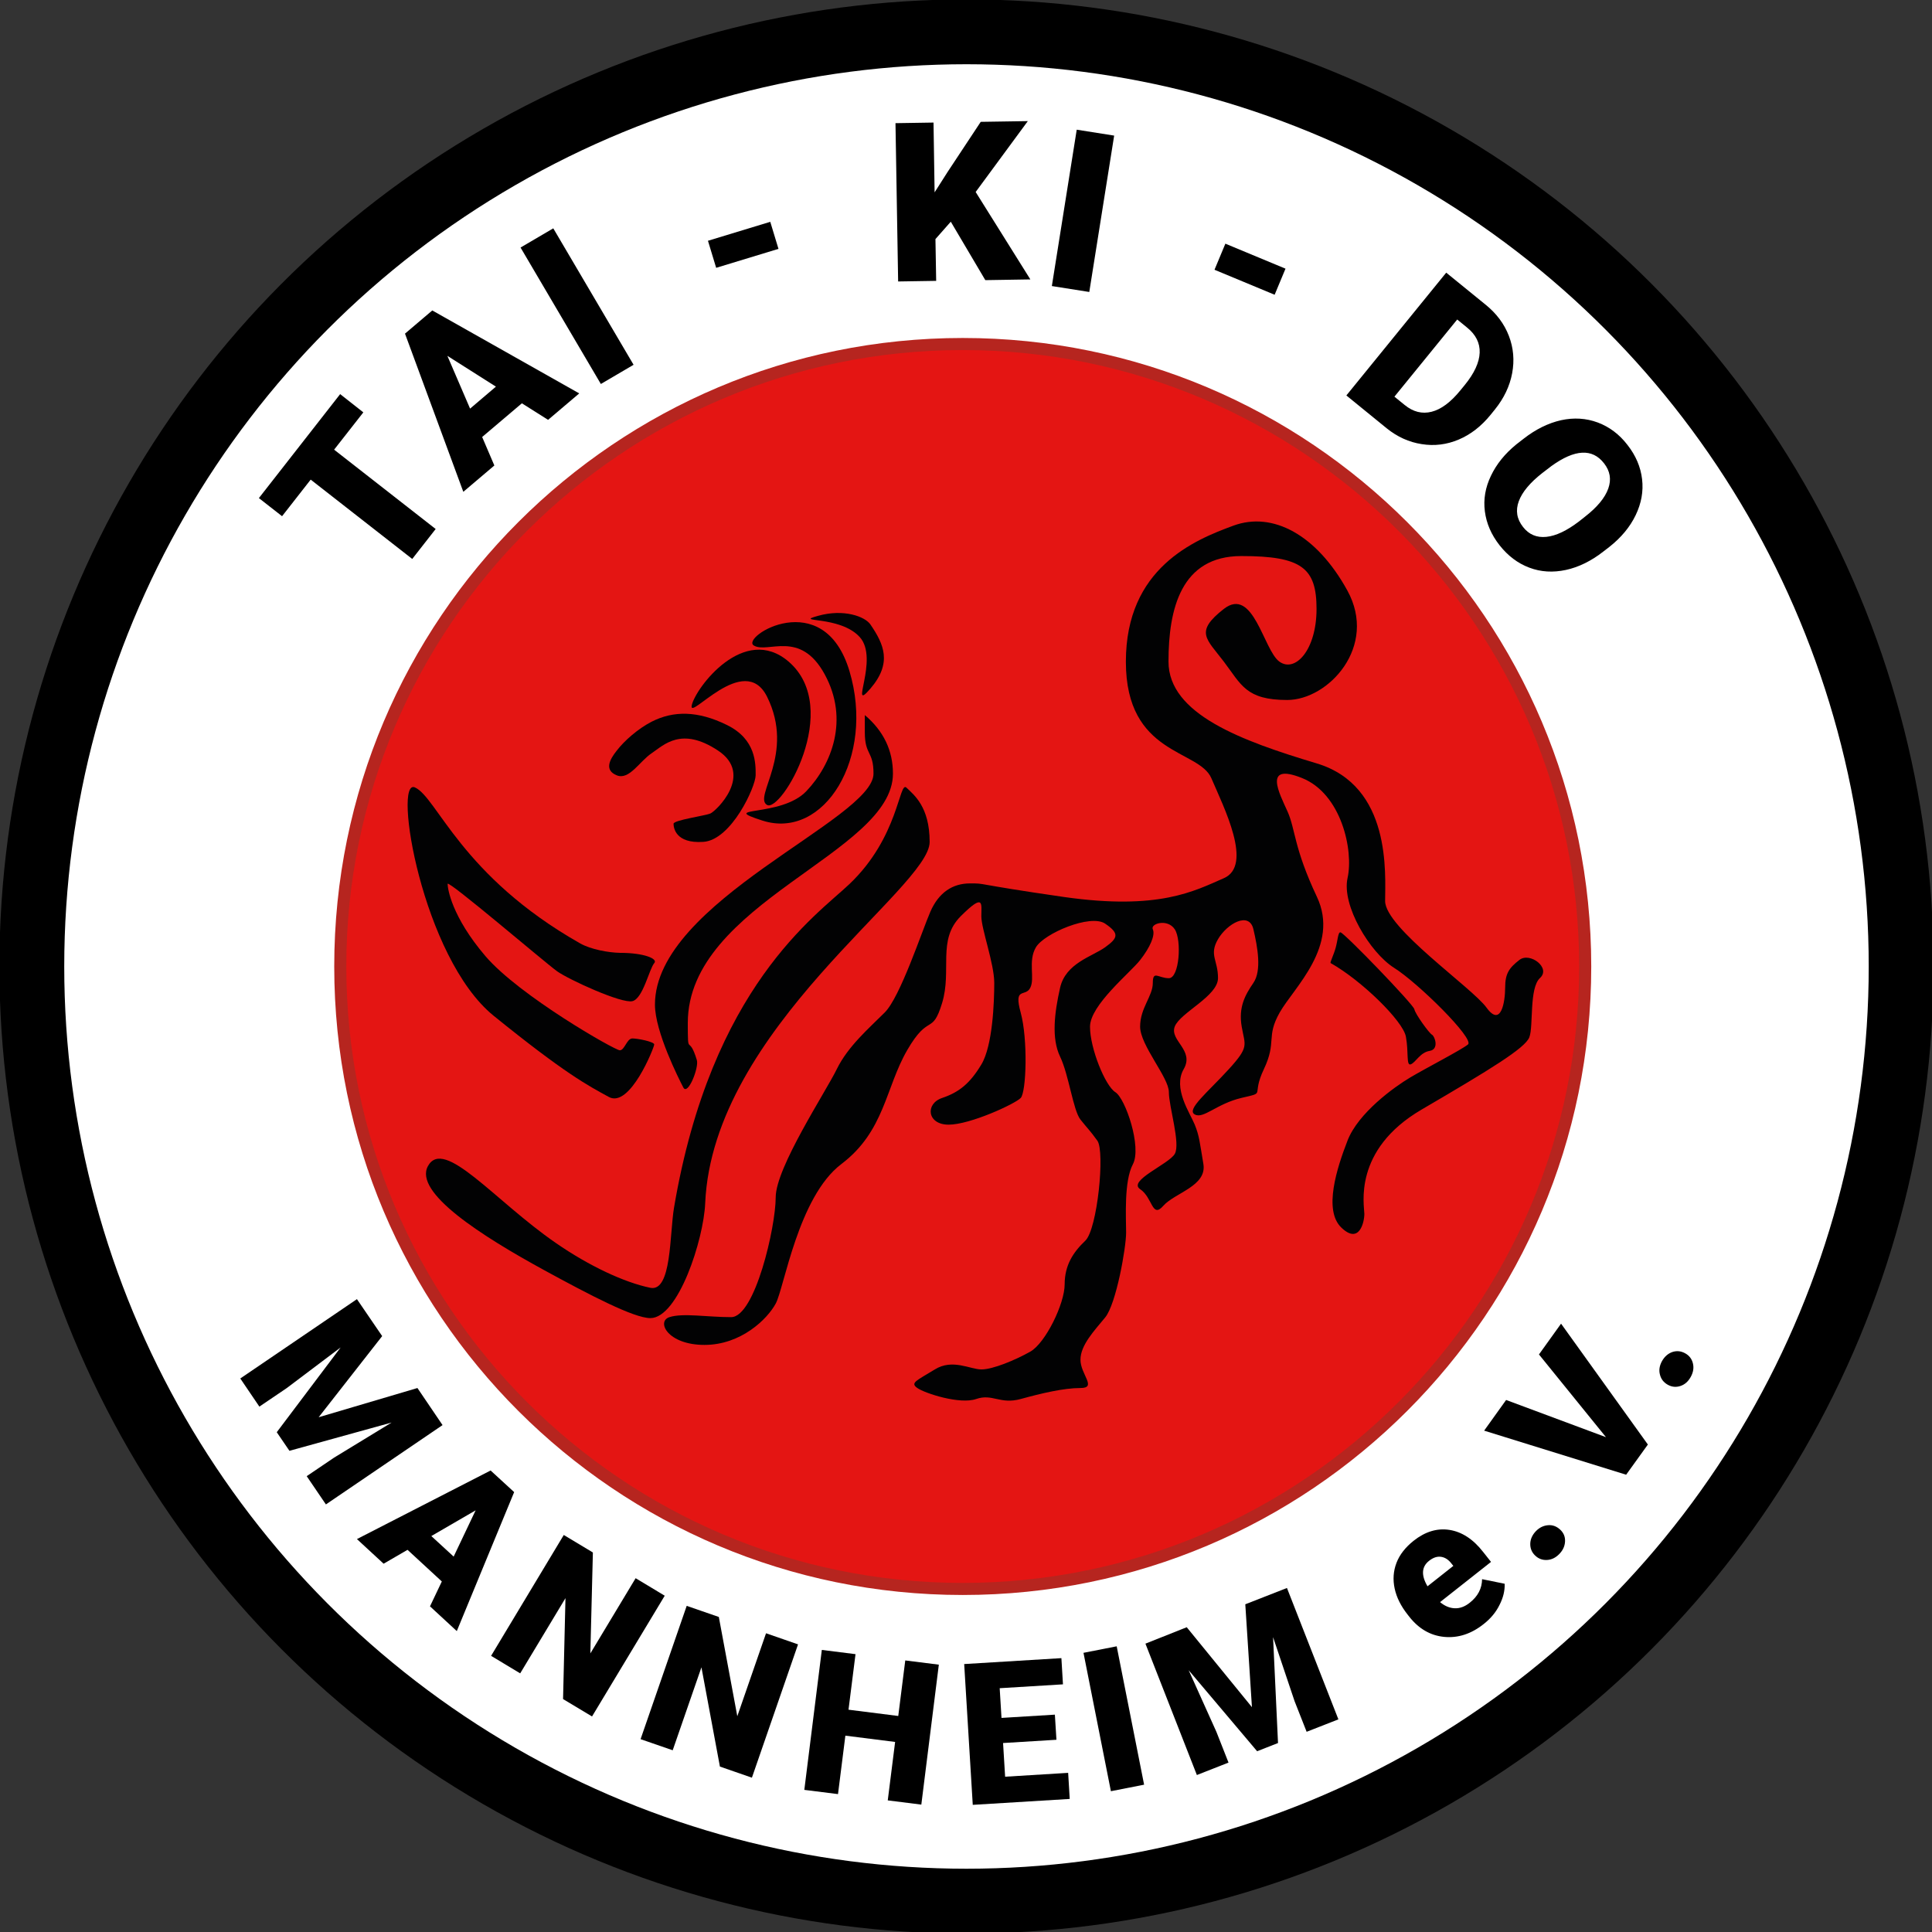 <?xml version="1.0" encoding="UTF-8"?>
<svg width="160px" height="160px" viewBox="0 0 160 160" version="1.1" xmlns="http://www.w3.org/2000/svg" xmlns:xlink="http://www.w3.org/1999/xlink">
    <rect x="0" y="0" width="160" height="160" fill="#333333" stroke="none"/>
    <!-- Generator: Sketch 52.6 (67491) - http://www.bohemiancoding.com/sketch -->
    <title>taikido</title>
    <desc>Created with Sketch.</desc>
    <g id="Page-1" stroke="none" stroke-width="1" fill="none" fill-rule="evenodd">
        <g id="Icon">
            <g id="taikido" transform="translate(-1, -1)">
                <g id="Group">
                    <circle id="Oval" fill="#000000" cx="81.04" cy="81.04" r="80.09"></circle>
                    <circle id="Oval" fill="#FFFFFF" cx="81.04" cy="81.04" r="74.72"></circle>
                </g>
                <g id="Group" transform="translate(7, 8)">
                    <circle id="Oval" fill="#E41513" transform="translate(73.728, 73.037) rotate(-45) translate(-73.728, -73.037) " cx="73.728" cy="73.037" r="51.55"></circle>
                    <path d="M73.73,21.99 C101.88,21.99 124.78,44.89 124.78,73.04 C124.78,101.19 101.88,124.09 73.73,124.09 C45.58,124.09 22.68,101.19 22.68,73.04 C22.68,44.89 45.58,21.99 73.73,21.99 Z M73.73,20.99 C44.99,20.99 21.68,44.29 21.68,73.04 C21.68,101.79 44.98,125.09 73.73,125.09 C102.48,125.09 125.78,101.79 125.78,73.04 C125.78,44.29 102.47,20.99 73.73,20.99 Z" id="Shape" fill="#B6251F" fill-rule="nonzero"></path>
                </g>
                <g id="Page-1" transform="translate(34, 44)" fill="#020203">
                    <g id="Group-2">
                        <path d="M20.98,16.76 C22.78,15.85 24.78,15.85 27.2,17.04 C29.63,18.23 29.58,20.26 29.58,21.2 C29.58,22.14 27.58,26.56 25.25,26.72 C22.93,26.88 22.78,25.53 22.78,25.22 C22.78,24.92 25.38,24.56 25.83,24.37 C26.29,24.18 29.48,21.14 26.45,19.15 C23.42,17.15 21.98,18.7 20.98,19.37 C19.97,20.04 19.11,21.63 18.08,21.21 C17.04,20.79 17.46,19.93 18.08,19.16 C18.69,18.36 19.83,17.35 20.98,16.76 Z" id="Path"></path>
                        <path d="M24.29,15.4 C24.61,13.97 28.62,8.61 32.32,11.8 C36.82,15.69 31.68,24.34 30.52,23.66 C29.36,22.98 32.88,19.43 30.52,14.69 C28.63,10.91 23.97,16.83 24.29,15.4 Z" id="Path-2"></path>
                        <path d="M29.43,10.46 C28.28,9.77 35.21,5.42 37.35,12.58 C39.49,19.74 35.25,26.59 30.15,24.96 C26.34,23.74 31.68,24.73 33.78,22.52 C35.88,20.31 37.34,16.59 35.3,12.85 C33.27,9.11 30.58,11.15 29.43,10.46 Z" id="Path-3"></path>
                        <path d="M34.75,8 C36.88,7.4 38.63,8.06 39.08,8.71 C40.2,10.35 40.91,11.9 39.08,14.03 C37.25,16.16 39.85,11.58 38.2,9.76 C36.55,7.94 32.62,8.59 34.75,8 Z" id="Path-4"></path>
                        <path d="M40.95,21.07 C40.95,27.67 23.96,31.74 23.96,41.72 C23.96,44.68 24.02,42.53 24.71,44.79 C24.9,45.41 23.96,47.77 23.59,47.06 C23.22,46.35 21.24,42.44 21.24,40.2 C21.24,31.63 39.34,24.86 39.34,21.07 C39.34,19.16 38.62,19.58 38.62,17.64 C38.62,16.34 38.62,15.87 38.62,16.22 C40.18,17.54 40.95,19.16 40.95,21.07 Z" id="Path-5"></path>
                        <path d="M43.99,26.73 C43.99,30.55 26.02,42.16 25.4,56.66 C25.27,59.66 23.17,66.16 20.86,66.16 C19.5,66.16 15.86,64.26 12.05,62.18 C6.89,59.36 1.24,55.76 2.44,53.57 C3.77,51.15 7.95,56.43 13.02,59.93 C15.81,61.86 18.72,63.21 20.86,63.65 C22.63,64.01 22.45,59.2 22.82,57.01 C25.91,38.73 34.6,32.82 37.33,30.23 C41.45,26.33 41.45,21.63 42.07,22.23 C42.69,22.83 43.99,23.81 43.99,26.73 Z" id="Path"></path>
                        <path d="M15.05,35.13 C5.18,29.54 3.2,23.03 1.36,22.21 C-0.48,21.39 1.95,36.3 7.88,41.12 C13.82,45.93 15.69,46.9 17.43,47.85 C19.18,48.79 21.18,43.73 21.18,43.5 C21.18,43.27 19.82,43 19.37,43 C18.91,43 18.73,43.98 18.33,43.98 C17.92,43.98 10,39.46 7.2,36.18 C4.4,32.9 4.07,30.58 4.07,30.2 C4.07,29.82 12.15,36.73 13.14,37.44 C14.13,38.14 18.5,40.14 19.38,39.91 C20.26,39.68 20.76,37.25 21.19,36.75 C21.49,36.41 20.37,35.91 18.34,35.91 C17.38,35.89 15.94,35.63 15.05,35.13 Z" id="Path-6"></path>
                        <path d="M78.01,34.21 C77.81,34.19 77.79,34.84 77.62,35.47 C77.45,36.1 77.12,36.72 77.2,36.76 C79.75,38.19 83.19,41.55 83.43,42.85 C83.67,44.15 83.44,45.3 83.84,45.14 C84.25,44.98 84.6,44.16 85.4,44.03 C86.2,43.9 85.83,42.82 85.59,42.69 C85.35,42.56 84.2,40.97 84.13,40.58 C84.06,40.19 78.33,34.25 78.01,34.21 Z" id="Path"></path>
                        <path d="M47.33,30.16 C45.9,30.16 44.75,30.9 44.05,32.5 C43.35,34.11 41.56,39.56 40.27,40.85 C38.98,42.14 37.22,43.65 36.3,45.54 C35.38,47.43 31.24,53.7 31.24,56.16 C31.24,58.62 29.52,66.08 27.55,66.08 C25.57,66.08 23.55,65.72 22.44,66.08 C21.33,66.44 22.3,68.38 25.34,68.38 C28.37,68.38 30.55,66.24 31.24,64.96 C31.94,63.68 33.1,56.11 36.68,53.4 C40.26,50.69 40.33,47.08 42.13,43.97 C43.93,40.86 44.19,42.79 45.02,40.07 C45.85,37.35 44.6,34.84 46.56,32.88 C48.53,30.92 48.27,31.83 48.27,32.88 C48.27,33.93 49.34,36.81 49.34,38.4 C49.34,39.99 49.21,43.6 48.27,45.16 C47.33,46.72 46.44,47.45 45.02,47.93 C43.6,48.41 43.78,50.14 45.56,50.14 C47.34,50.14 51.06,48.42 51.53,47.93 C52,47.44 52.13,43.05 51.53,40.86 C50.93,38.67 51.91,39.61 52.32,38.81 C52.73,38.01 52.11,36.6 52.79,35.45 C53.47,34.3 57.31,32.67 58.52,33.49 C59.73,34.31 59.59,34.68 58.52,35.45 C57.45,36.22 55.25,36.76 54.79,38.81 C54.33,40.86 54.06,42.98 54.79,44.5 C55.52,46.02 55.87,48.95 56.48,49.72 C57.09,50.49 57.24,50.58 57.88,51.47 C58.52,52.36 57.88,58.8 56.88,59.75 C55.88,60.7 55.17,61.77 55.17,63.37 C55.17,64.97 53.58,68.23 52.32,68.94 C51.05,69.65 49.22,70.41 48.28,70.41 C47.34,70.41 45.89,69.5 44.42,70.41 C42.95,71.32 42.33,71.51 42.97,71.95 C43.6,72.39 46.49,73.33 47.84,72.86 C49.19,72.39 49.82,73.33 51.53,72.86 C53.24,72.39 55.08,71.95 56.48,71.95 C57.88,71.95 56.48,70.82 56.48,69.61 C56.48,68.4 57.61,67.22 58.53,66.1 C59.44,64.98 60.26,60.33 60.26,59.08 C60.26,57.84 60.07,54.83 60.82,53.42 C61.57,52 60.21,47.98 59.37,47.45 C58.53,46.93 57.27,43.82 57.27,42.03 C57.27,40.24 60.59,37.57 61.42,36.51 C62.25,35.45 62.69,34.44 62.47,33.96 C62.25,33.49 63.69,33.05 64.29,33.96 C64.88,34.87 64.67,38.01 63.8,38.01 C62.93,38.01 62.47,37.32 62.47,38.41 C62.47,39.5 61.42,40.47 61.42,42.02 C61.42,43.57 63.8,46.23 63.8,47.44 C63.8,48.65 64.78,51.71 64.29,52.56 C63.8,53.41 60.37,54.78 61.42,55.48 C62.47,56.18 62.39,57.94 63.34,56.86 C64.29,55.78 66.96,55.23 66.66,53.4 C66.35,51.58 66.33,51.09 65.94,50.13 C65.55,49.17 64.11,47.12 65.03,45.54 C65.94,43.96 63.84,43.17 64.29,42.01 C64.75,40.85 67.87,39.5 67.87,38 C67.87,36.5 67.11,36.09 67.87,34.78 C68.63,33.48 70.45,32.46 70.8,33.95 C71.15,35.44 71.5,37.38 70.8,38.4 C70.1,39.42 69.56,40.42 69.83,42.01 C70.1,43.6 70.49,43.65 68.77,45.54 C67.05,47.43 65.22,48.89 65.94,49.29 C66.66,49.7 67.74,48.41 69.83,47.92 C71.92,47.43 70.58,47.84 71.67,45.54 C72.76,43.24 71.82,42.9 72.98,40.85 C74.14,38.8 77.98,35.34 76.06,31.27 C74.14,27.2 74.29,25.69 73.63,24.21 C72.97,22.73 71.55,20.13 74.82,21.43 C78.09,22.73 79.11,27.43 78.6,29.71 C78.09,31.99 80.47,35.9 82.45,37.15 C84.43,38.39 89.14,43.04 88.57,43.5 C88,43.96 85.12,45.44 83.79,46.23 C82.46,47.02 79.49,49.16 78.6,51.45 C77.71,53.74 76.59,57.22 78.08,58.66 C79.57,60.1 79.99,58.21 79.99,57.53 C79.99,56.85 79,52.24 84.73,48.89 C90.46,45.54 93.29,43.81 93.65,42.91 C94.01,42 93.62,38.83 94.54,37.99 C95.46,37.15 93.7,35.83 92.84,36.49 C91.99,37.15 91.65,37.61 91.65,38.79 C91.65,39.97 91.31,42.11 90.11,40.45 C88.91,38.79 81.71,33.84 81.71,31.62 C81.71,29.4 82.27,22.09 76.04,20.22 C69.81,18.35 63.77,16.14 63.77,11.79 C63.77,7.44 64.8,3.05 69.8,3.05 C74.8,3.05 76.03,4.03 76.03,7.43 C76.03,10.83 74.26,12.74 72.95,11.79 C71.64,10.84 70.8,5.52 68.35,7.43 C65.91,9.34 66.9,9.88 68.35,11.79 C69.8,13.7 70.18,14.97 73.6,14.97 C77.02,14.97 81.13,10.53 78.58,5.9 C76.03,1.27 72.39,-0.66 69.15,0.53 C65.91,1.72 60.24,4.03 60.24,11.8 C60.24,19.57 66.29,19.04 67.32,21.45 C68.35,23.86 70.8,28.67 68.35,29.73 C65.91,30.79 62.99,32.4 55.15,31.29 C47.33,30.16 48.76,30.16 47.33,30.16 Z" id="Path-7"></path>
                    </g>
                </g>
                <g id="Group" transform="translate(20, 11)" fill="#000000">
                    <g transform="translate(2, 0)">
                        <polygon id="Path" points="9.09 24.15 6.67 27.24 15.08 33.81 13.14 36.29 4.73 29.72 2.36 32.75 0.44 31.25 7.17 22.64"></polygon>
                        <path d="M22.22,23.4 L18.93,26.19 L19.94,28.55 L17.37,30.73 L12.54,17.63 L14.8,15.71 L26.97,22.58 L24.39,24.77 L22.22,23.4 Z M17.93,23.84 L20.07,22.02 L16.05,19.47 L17.93,23.84 Z" id="Shape" fill-rule="nonzero"></path>
                        <polygon id="Path" points="31.47 20.21 28.76 21.8 22.11 10.5 24.82 8.91"></polygon>
                        <polygon id="Path" points="43.47 10.61 38.31 12.18 37.63 9.94 42.79 8.37"></polygon>
                        <polygon id="Path" points="57.74 8.36 56.47 9.8 56.53 13.26 53.38 13.31 53.16 0.2 56.31 0.15 56.4 5.93 57.47 4.25 60.22 0.09 64.12 0.03 59.8 5.9 64.33 13.14 60.6 13.2"></polygon>
                        <polygon id="Path" points="69.21 14.18 66.11 13.69 68.17 0.74 71.27 1.23"></polygon>
                        <polygon id="Path" points="84.56 14.41 79.58 12.34 80.48 10.18 85.46 12.25"></polygon>
                        <path d="M90.5,22.75 L98.77,12.58 L102.04,15.24 C102.94,15.97 103.58,16.83 103.96,17.82 C104.34,18.81 104.43,19.84 104.23,20.91 C104.03,21.98 103.55,22.98 102.81,23.9 L102.43,24.37 C101.67,25.3 100.8,25.98 99.81,26.4 C98.82,26.82 97.8,26.95 96.74,26.78 C95.69,26.62 94.72,26.18 93.84,25.47 L90.5,22.75 Z M99.68,16.46 L94.48,22.85 L95.33,23.54 C96.03,24.11 96.77,24.3 97.56,24.1 C98.35,23.9 99.14,23.31 99.94,22.33 L100.3,21.89 C101.1,20.91 101.51,20.01 101.54,19.21 C101.57,18.41 101.22,17.71 100.5,17.13 L99.68,16.46 Z" id="Shape" fill-rule="nonzero"></path>
                        <path d="M111.79,35.67 C110.78,36.46 109.74,36.97 108.68,37.2 C107.61,37.43 106.6,37.37 105.65,37.01 C104.69,36.65 103.88,36.03 103.19,35.16 C102.5,34.28 102.1,33.35 101.97,32.35 C101.84,31.35 102.01,30.37 102.47,29.41 C102.93,28.44 103.63,27.57 104.59,26.79 L105.17,26.34 C106.18,25.55 107.22,25.04 108.28,24.8 C109.34,24.57 110.35,24.63 111.32,24.99 C112.28,25.35 113.11,25.97 113.79,26.86 C114.47,27.73 114.87,28.67 114.99,29.68 C115.11,30.69 114.93,31.68 114.46,32.66 C113.99,33.64 113.26,34.52 112.27,35.3 L111.79,35.67 Z M110.25,32.8 C111.28,32 111.92,31.22 112.19,30.46 C112.46,29.7 112.34,29.01 111.84,28.37 C110.87,27.12 109.42,27.2 107.49,28.59 L106.72,29.18 C105.71,29.97 105.06,30.75 104.78,31.51 C104.5,32.27 104.61,32.98 105.13,33.64 C105.62,34.27 106.26,34.54 107.06,34.46 C107.86,34.38 108.76,33.95 109.77,33.18 L110.25,32.8 Z" id="Shape" fill-rule="nonzero"></path>
                    </g>
                    <g transform="translate(0, 97)">
                        <polygon id="Path" points="12.65 3.65 7.39 10.37 15.57 7.95 17.65 11.02 7.99 17.59 6.4 15.25 8.66 13.72 13.43 10.81 4.97 13.15 3.92 11.61 9.21 4.59 4.74 7.96 2.48 9.49 0.9 7.16 10.56 0.59"></polygon>
                        <path d="M17.59,23.97 L14.75,21.35 L12.77,22.5 L10.56,20.46 L21.63,14.78 L23.58,16.57 L18.83,28.08 L16.61,26.03 L17.59,23.97 Z M16.72,20.21 L18.57,21.91 L20.39,18.08 L16.72,20.21 Z" id="Shape" fill-rule="nonzero"></path>
                        <polygon id="Path" points="30.03 35.15 27.63 33.71 27.83 25.35 24.08 31.58 21.67 30.13 27.69 20.12 30.1 21.57 29.89 29.93 33.64 23.7 36.05 25.15"></polygon>
                        <polygon id="Path" points="43.27 40.22 40.62 39.3 39.09 31.08 36.71 37.95 34.05 37.03 37.87 25.99 40.53 26.91 42.06 35.13 44.44 28.26 47.09 29.18"></polygon>
                        <polygon id="Path" points="57.3 42.45 54.52 42.1 55.13 37.26 51.01 36.74 50.4 41.58 47.61 41.23 49.06 29.64 51.85 29.99 51.27 34.59 55.39 35.11 55.97 30.51 58.75 30.86"></polygon>
                        <polygon id="Path" points="68.49 37.08 64.07 37.35 64.24 40.14 69.46 39.82 69.59 41.98 61.56 42.47 60.85 30.81 68.9 30.32 69.03 32.49 63.79 32.81 63.94 35.27 68.36 35"></polygon>
                        <polygon id="Path" points="75.75 40.8 73 41.34 70.73 29.88 73.48 29.34"></polygon>
                        <polygon id="Path" points="79.28 27.76 84.68 34.38 84.13 25.86 87.58 24.51 91.84 35.39 89.21 36.42 88.21 33.88 86.43 28.58 86.84 37.35 85.11 38.03 79.44 31.32 81.74 36.43 82.74 38.97 80.12 40 75.86 29.12"></polygon>
                        <path d="M103.88,27.49 C102.84,28.32 101.74,28.67 100.6,28.56 C99.46,28.45 98.5,27.89 97.71,26.89 L97.57,26.71 C97.02,26.01 96.66,25.3 96.5,24.56 C96.34,23.82 96.39,23.11 96.65,22.43 C96.91,21.75 97.39,21.14 98.07,20.6 C99.03,19.84 100.02,19.54 101.04,19.7 C102.06,19.86 103,20.46 103.83,21.53 L104.48,22.35 L100.26,25.68 C100.64,26 101.04,26.17 101.47,26.19 C101.9,26.21 102.32,26.05 102.72,25.73 C103.39,25.2 103.73,24.55 103.74,23.78 L105.61,24.16 C105.63,24.73 105.49,25.32 105.18,25.92 C104.88,26.53 104.44,27.05 103.88,27.49 Z M99.35,22.26 C98.73,22.75 98.68,23.45 99.22,24.37 L101.36,22.68 L101.23,22.52 C100.97,22.17 100.68,21.98 100.35,21.93 C100.02,21.88 99.69,21.99 99.35,22.26 Z" id="Shape" fill-rule="nonzero"></path>
                        <path d="M108.19,19.81 C108.49,19.5 108.83,19.34 109.21,19.31 C109.59,19.28 109.92,19.41 110.21,19.68 C110.5,19.95 110.63,20.28 110.61,20.66 C110.59,21.04 110.44,21.38 110.14,21.69 C109.84,22 109.5,22.17 109.12,22.19 C108.74,22.21 108.41,22.09 108.13,21.82 C107.85,21.55 107.72,21.22 107.73,20.84 C107.74,20.47 107.89,20.13 108.19,19.81 Z" id="Path"></path>
                        <polygon id="Path" points="114 12.02 108.45 5.17 110.28 2.62 117.47 12.63 115.67 15.13 103.91 11.48 105.73 8.94"></polygon>
                        <path d="M118.64,5.72 C118.85,5.35 119.13,5.1 119.49,4.97 C119.85,4.85 120.2,4.88 120.55,5.07 C120.9,5.26 121.11,5.54 121.2,5.91 C121.29,6.28 121.23,6.65 121.02,7.03 C120.81,7.41 120.53,7.66 120.17,7.78 C119.81,7.9 119.46,7.87 119.12,7.68 C118.78,7.49 118.56,7.21 118.47,6.84 C118.37,6.48 118.43,6.1 118.64,5.72 Z" id="Path"></path>
                    </g>
                </g>
            </g>
        </g>
    </g>
</svg>